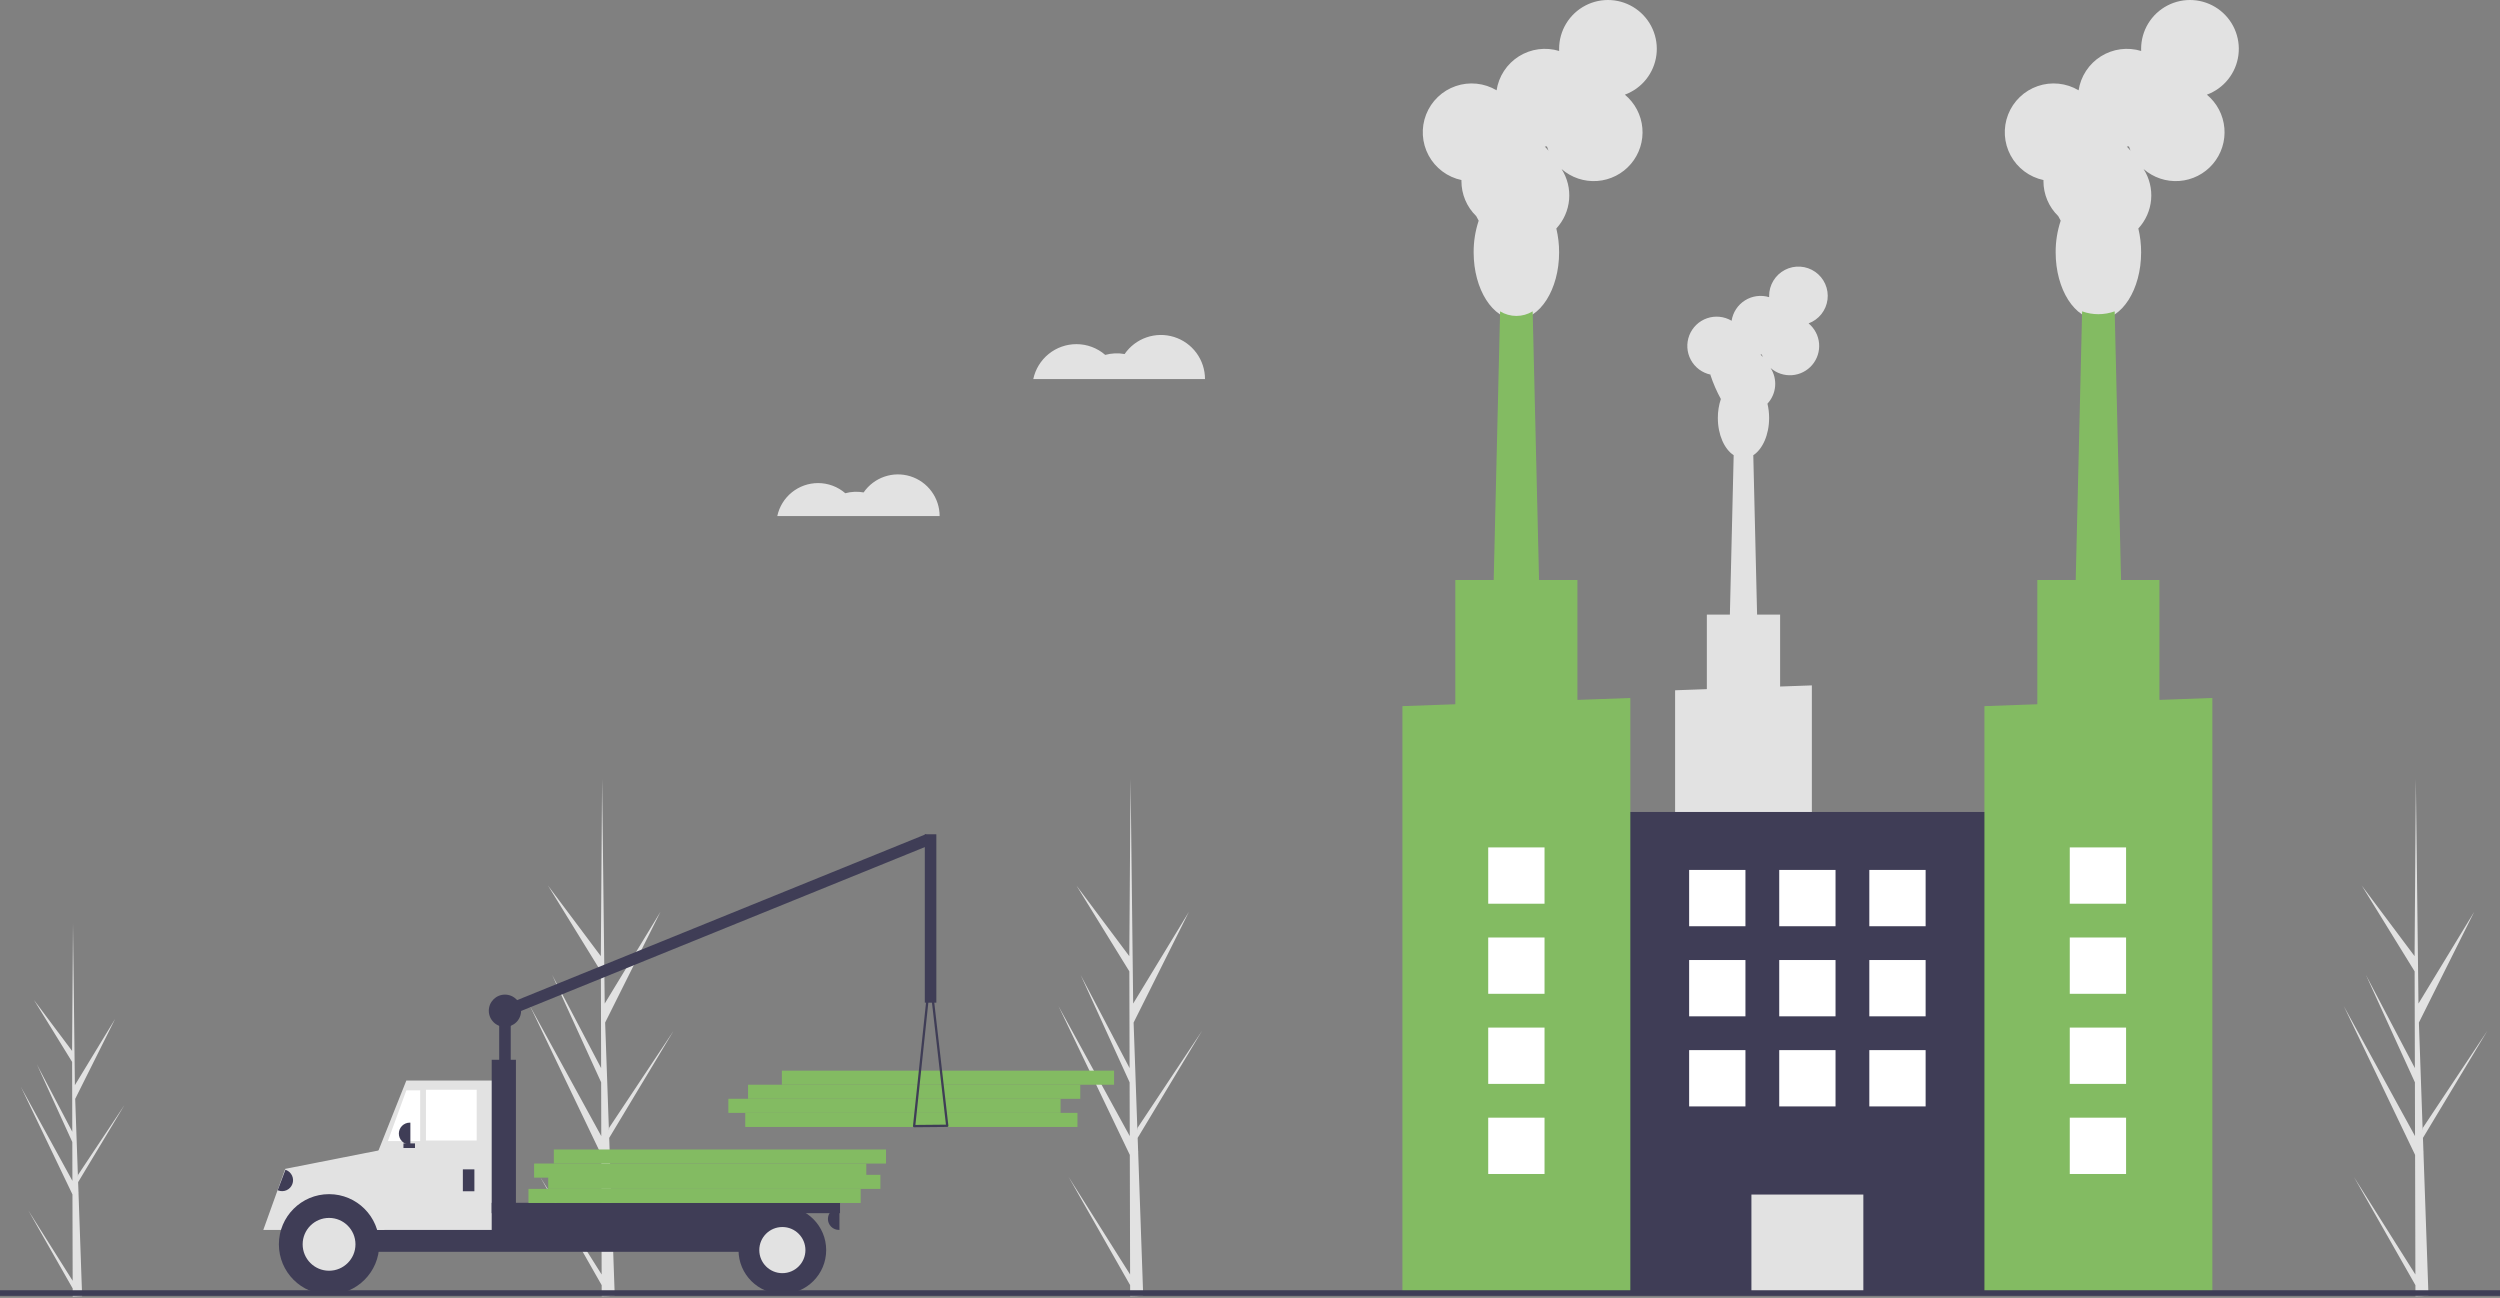 <svg width="888" height="461" viewBox="0 0 888 461" fill="none" xmlns="http://www.w3.org/2000/svg">
<rect x="0" y="0" width="888" height="461" fill="#808080" stroke="none"/>
<g clip-path="url(#clip0_639_1706)">
<path d="M213.701 452.706L191.827 417.992L213.711 456.488L213.723 460.443C215.284 460.425 216.828 460.365 218.357 460.264L216.573 409.451L216.597 409.059L216.557 408.984L216.387 404.182L239.258 366.136L216.363 400.587L216.295 401.604L214.947 363.213L234.609 323.849L214.793 356.467L213.871 276.894L213.867 276.629L213.864 276.89L213.415 339.628L194.627 314.525L213.432 345.032L213.519 379.394L196.086 346.207L213.529 384.445L213.577 403.552L188.254 357.344L213.597 410.218L213.701 452.706Z" fill="#E2E2E2"/>
<path d="M401.412 452.706L379.538 417.992L401.422 456.488L401.434 460.443C402.995 460.425 404.539 460.365 406.068 460.264L404.284 409.452L404.308 409.059L404.267 408.984L404.098 404.182L426.969 366.136L404.074 400.587L404.005 401.604L402.658 363.213L422.32 323.849L402.504 356.467L401.582 276.894L401.578 276.63L401.575 276.89L401.126 339.628L382.338 314.526L401.143 345.032L401.23 379.394L383.797 346.207L401.24 384.446L401.288 403.553L375.965 357.345L401.308 410.218L401.412 452.706Z" fill="#E2E2E2"/>
<path d="M25.811 454.939L10.015 429.872L25.818 457.669L25.827 460.526C26.953 460.512 28.069 460.469 29.173 460.396L27.885 423.705L27.902 423.421L27.873 423.367L27.75 419.9L44.266 392.427L27.733 417.304L27.683 418.038L26.71 390.316L40.908 361.892L26.599 385.445L25.934 327.986L25.931 327.795L25.928 327.983L25.604 373.286L12.037 355.159L25.616 377.188L25.679 402L13.091 378.036L25.686 405.648L25.721 419.445L7.436 386.078L25.735 424.258L25.811 454.939Z" fill="#E2E2E2"/>
<path d="M857.945 452.706L836.071 417.992L857.955 456.488L857.967 460.443C859.528 460.425 861.073 460.365 862.602 460.264L860.817 409.451L860.841 409.059L860.801 408.984L860.631 404.182L883.502 366.136L860.607 400.587L860.539 401.604L859.191 363.213L878.853 323.849L859.037 356.467L858.115 276.894L858.111 276.629L858.108 276.89L857.659 339.628L838.871 314.525L857.676 345.032L857.763 379.394L840.33 346.207L857.773 384.445L857.821 403.552L832.498 357.344L857.841 410.218L857.945 452.706Z" fill="#E2E2E2"/>
<path d="M264.715 400.295H382.715V395.295H264.715V400.295Z" fill="#83BB62"/>
<path d="M258.715 395.295H376.715V390.295H258.715V395.295Z" fill="#83BB62"/>
<path d="M265.715 390.295H383.715V385.295H265.715V390.295Z" fill="#83BB62"/>
<path d="M277.715 385.295H395.715V380.295H277.715V385.295Z" fill="#83BB62"/>
<path d="M177.313 387.289H181.41V358.2H177.313V387.289Z" fill="#3F3D56"/>
<path d="M177.305 357.831L178.846 361.627L330.455 300.092L328.914 296.295L177.305 357.831Z" fill="#3F3D56"/>
<path d="M101.518 430.717H137.162V416.787H101.518V430.717Z" fill="#3F3D56"/>
<path d="M104.797 444.646H280.557V429.078H104.797V444.646Z" fill="#3F3D56"/>
<path d="M133.68 436.862H175.879V383.806H144.332L133.68 410.565V436.862Z" fill="#E2E2E2"/>
<path d="M151.298 405.11H169.324V387.084H151.298V405.11Z" fill="white"/>
<path d="M137.777 405.315H149.249V387.289H144.332L137.777 405.315Z" fill="white"/>
<path d="M164.407 423.137H168.504V415.353H164.407V423.137Z" fill="#3F3D56"/>
<path d="M145.766 406.544H145.561C144.529 406.544 143.539 406.134 142.809 405.404C142.079 404.675 141.669 403.685 141.669 402.652C141.669 401.62 142.079 400.63 142.809 399.9C143.539 399.17 144.529 398.76 145.561 398.76H145.766V406.544Z" fill="#3F3D56"/>
<path d="M298.174 436.862H297.969C296.937 436.862 295.947 436.452 295.217 435.722C294.487 434.992 294.077 434.002 294.077 432.97C294.077 431.938 294.487 430.948 295.217 430.218C295.947 429.488 296.937 429.078 297.969 429.078H298.174V436.862Z" fill="#3F3D56"/>
<path d="M117.292 429.019C114.245 429.058 111.246 429.783 108.518 431.141C105.791 432.499 103.404 434.455 101.536 436.862H93.529L101.314 415.178L137.572 408.027L136.548 436.862H133.047C131.18 434.455 128.793 432.499 126.065 431.141C123.337 429.783 120.339 429.058 117.292 429.019Z" fill="#E2E2E2"/>
<path d="M116.882 459.805C126.725 459.805 134.704 451.826 134.704 441.983C134.704 432.14 126.725 424.161 116.882 424.161C107.04 424.161 99.061 432.14 99.061 441.983C99.061 451.826 107.04 459.805 116.882 459.805Z" fill="#3F3D56"/>
<path d="M116.882 451.363C122.062 451.363 126.262 447.164 126.262 441.983C126.262 436.803 122.062 432.603 116.882 432.603C111.701 432.603 107.502 436.803 107.502 441.983C107.502 447.164 111.701 451.363 116.882 451.363Z" fill="#E2E2E2"/>
<path d="M277.893 459.6C286.491 459.6 293.461 452.63 293.461 444.032C293.461 435.433 286.491 428.463 277.893 428.463C269.294 428.463 262.324 435.433 262.324 444.032C262.324 452.63 269.294 459.6 277.893 459.6Z" fill="#3F3D56"/>
<path d="M277.893 452.226C282.419 452.226 286.087 448.557 286.087 444.032C286.087 439.506 282.419 435.838 277.893 435.838C273.368 435.838 269.699 439.506 269.699 444.032C269.699 448.557 273.368 452.226 277.893 452.226Z" fill="#E2E2E2"/>
<path d="M174.65 438.501H183.254V376.432H174.65V438.501Z" fill="#3F3D56"/>
<path d="M174.65 430.921H298.379V427.234H174.65V430.921Z" fill="#3F3D56"/>
<path d="M143.307 407.773H147.404V406.135H143.307V407.773Z" fill="#3F3D56"/>
<path d="M324.394 400.265C324.355 400.222 324.325 400.172 324.307 400.117C324.289 400.062 324.283 400.004 324.289 399.946L329.94 346.514C329.95 346.414 329.998 346.321 330.072 346.253C330.147 346.186 330.244 346.148 330.345 346.147H330.347C330.448 346.147 330.545 346.185 330.62 346.251C330.695 346.318 330.743 346.411 330.754 346.511L336.865 399.832C336.872 399.889 336.866 399.947 336.849 400.001C336.832 400.056 336.803 400.107 336.765 400.15C336.727 400.193 336.681 400.227 336.628 400.251C336.576 400.275 336.519 400.288 336.462 400.288L324.701 400.399H324.697C324.64 400.399 324.583 400.387 324.531 400.364C324.479 400.341 324.432 400.307 324.394 400.265ZM330.364 350.298L325.153 399.575L335.999 399.473L330.364 350.298Z" fill="#3F3D56"/>
<path d="M101.389 415.494L101.58 415.567C102.546 415.932 103.327 416.666 103.751 417.607C104.176 418.548 104.209 419.619 103.844 420.584C103.479 421.55 102.745 422.331 101.804 422.755C100.863 423.18 99.792 423.213 98.826 422.848L98.635 422.775L101.389 415.494Z" fill="#3F3D56"/>
<path d="M328.491 356.152H332.588V296.336H328.491V356.152Z" fill="#3F3D56"/>
<path d="M179.361 364.755C182.529 364.755 185.097 362.187 185.097 359.019C185.097 355.852 182.529 353.284 179.361 353.284C176.193 353.284 173.625 355.852 173.625 359.019C173.625 362.187 176.193 364.755 179.361 364.755Z" fill="#3F3D56"/>
<path d="M187.715 427.295H305.715V422.295H187.715V427.295Z" fill="#83BB62"/>
<path d="M194.715 422.295H312.715V417.295H194.715V422.295Z" fill="#83BB62"/>
<path d="M189.715 418.295H307.715V413.295H189.715V418.295Z" fill="#83BB62"/>
<path d="M196.715 413.295H314.715V408.295H196.715V413.295Z" fill="#83BB62"/>
<path d="M382.338 122.242C386.098 122.238 389.734 123.592 392.574 126.056C394.819 125.443 397.172 125.34 399.462 125.754C401.357 123.003 404.083 120.931 407.24 119.839C410.397 118.748 413.82 118.694 417.01 119.687C420.2 120.68 422.988 122.666 424.969 125.357C426.949 128.047 428.017 131.3 428.016 134.641H367.02C367.767 131.133 369.697 127.988 372.485 125.731C375.273 123.474 378.751 122.243 382.338 122.242Z" fill="#E2E2E2"/>
<path d="M290.572 171.59C294.127 171.586 297.564 172.867 300.25 175.196C302.371 174.617 304.596 174.519 306.761 174.91C308.553 172.309 311.129 170.35 314.114 169.318C317.099 168.286 320.336 168.236 323.351 169.174C326.367 170.113 329.003 171.991 330.875 174.535C332.747 177.078 333.757 180.154 333.757 183.312H276.09C276.797 179.995 278.621 177.022 281.257 174.888C283.893 172.755 287.181 171.591 290.572 171.59Z" fill="#E2E2E2"/>
<path d="M594.998 245.186V370.091H643.572V243.451L632.296 243.853V218.296H624.118L622.77 161.692C626.07 159.542 628.393 154.434 628.393 148.47C628.397 146.758 628.197 145.052 627.799 143.386C629.361 141.696 630.318 139.536 630.521 137.244C630.724 134.951 630.16 132.656 628.919 130.719C629.957 131.625 631.165 132.317 632.472 132.754C633.78 133.19 635.161 133.362 636.535 133.261C637.91 133.159 639.25 132.786 640.479 132.162C641.708 131.538 642.801 130.676 643.694 129.626C644.587 128.576 645.263 127.36 645.682 126.047C646.101 124.734 646.255 123.351 646.136 121.977C646.016 120.604 645.625 119.269 644.984 118.048C644.344 116.828 643.468 115.746 642.407 114.867C644.191 114.208 645.762 113.073 646.946 111.585C648.131 110.097 648.886 108.312 649.128 106.426C649.37 104.539 649.09 102.622 648.319 100.882C647.548 99.143 646.316 97.649 644.755 96.561C643.194 95.473 641.365 94.834 639.467 94.713C637.568 94.591 635.673 94.993 633.987 95.873C632.3 96.753 630.887 98.078 629.901 99.705C628.915 101.332 628.393 103.198 628.393 105.1C628.393 105.253 628.398 105.404 628.404 105.554C626.975 105.118 625.469 104.994 623.987 105.191C622.506 105.388 621.085 105.902 619.819 106.697C618.554 107.492 617.475 108.55 616.655 109.8C615.835 111.049 615.293 112.46 615.066 113.937C613.768 113.165 612.318 112.684 610.815 112.529C609.313 112.373 607.795 112.547 606.366 113.037C604.937 113.527 603.632 114.322 602.542 115.367C601.451 116.413 600.601 117.683 600.051 119.089C599.501 120.496 599.263 122.005 599.354 123.513C599.446 125.02 599.864 126.49 600.581 127.82C601.297 129.15 602.294 130.307 603.503 131.213C604.712 132.119 606.104 132.75 607.581 133.064C607.579 133.14 607.575 133.215 607.575 133.291C608.542 136.208 609.772 139.031 611.251 141.725C610.528 143.9 610.166 146.178 610.178 148.47C610.178 154.434 612.5 159.542 615.8 161.692L614.453 218.296H606.274V244.783L594.998 245.186ZM625.33 125.917L625.357 125.918C625.507 125.918 625.656 125.913 625.805 125.906C625.898 126.214 626.006 126.515 626.126 126.81C625.878 126.497 625.612 126.199 625.33 125.917Z" fill="#E2E2E2"/>
<path d="M568.255 459H715.713V288.411H568.255V459Z" fill="#3F3D56"/>
<path d="M622.105 459H661.861V424.304H622.105V459Z" fill="#E2E2E2"/>
<path d="M519.111 63.955C519.108 64.081 519.101 64.206 519.101 64.332C519.099 66.652 519.563 68.949 520.467 71.086C521.37 73.222 522.695 75.156 524.361 76.77C524.621 77.325 524.911 77.866 525.228 78.39C524.023 82.014 523.418 85.812 523.438 89.632C523.438 102.805 530.234 113.485 538.618 113.485C547.001 113.485 553.797 102.805 553.797 89.632C553.803 86.778 553.471 83.933 552.808 81.158C555.411 78.341 557.006 74.741 557.344 70.92C557.682 67.1 556.743 63.275 554.675 60.045C556.404 61.557 558.417 62.71 560.596 63.437C562.775 64.164 565.076 64.451 567.367 64.282C569.658 64.112 571.892 63.49 573.94 62.45C575.989 61.41 577.81 59.973 579.298 58.224C580.787 56.474 581.913 54.447 582.612 52.258C583.31 50.07 583.567 47.765 583.368 45.477C583.168 43.188 582.516 40.962 581.449 38.928C580.382 36.894 578.922 35.092 577.153 33.626C580.128 32.529 582.745 30.637 584.72 28.156C586.695 25.676 587.952 22.702 588.355 19.557C588.759 16.412 588.293 13.217 587.008 10.318C585.723 7.42 583.668 4.929 581.067 3.116C578.466 1.303 575.418 0.238 572.253 0.035C569.089 -0.167 565.93 0.502 563.119 1.969C560.309 3.436 557.954 5.645 556.31 8.356C554.667 11.068 553.797 14.178 553.797 17.348C553.797 17.602 553.806 17.854 553.816 18.105C551.434 17.378 548.924 17.171 546.455 17.5C543.986 17.828 541.617 18.684 539.508 20.01C537.399 21.335 535.6 23.098 534.233 25.18C532.867 27.262 531.964 29.614 531.586 32.076C529.423 30.789 527.005 29.988 524.501 29.729C521.997 29.47 519.467 29.759 517.085 30.576C514.704 31.393 512.529 32.718 510.712 34.46C508.894 36.202 507.478 38.319 506.56 40.663C505.643 43.007 505.247 45.523 505.399 48.036C505.551 50.549 506.249 52.998 507.443 55.214C508.637 57.431 510.299 59.36 512.314 60.87C514.329 62.379 516.648 63.432 519.111 63.955ZM548.737 52.044C548.987 52.044 549.236 52.036 549.484 52.025C549.639 52.538 549.818 53.04 550.02 53.531C549.606 53.01 549.163 52.513 548.692 52.043L548.737 52.044Z" fill="#E2E2E2"/>
<path d="M529.941 232.03H547.292L546.672 206.01V206L544.401 110.59C542.66 111.654 540.658 112.218 538.616 112.218C536.575 112.218 534.573 111.654 532.832 110.59L530.562 206V206.01L529.941 232.03Z" fill="#83BB62"/>
<path d="M498.141 250.82V459H579.092V247.93L560.301 248.6V206.01H516.931V250.15L498.141 250.82Z" fill="#83BB62"/>
<path d="M725.841 63.955C725.838 64.081 725.832 64.206 725.832 64.332C725.829 66.652 726.294 68.949 727.197 71.086C728.101 73.222 729.425 75.156 731.091 76.77C731.352 77.325 731.641 77.866 731.959 78.39C730.753 82.014 730.148 85.812 730.169 89.632C730.169 102.805 736.965 113.485 745.348 113.485C753.732 113.485 760.528 102.805 760.528 89.632C760.534 86.778 760.202 83.933 759.538 81.158C762.141 78.341 763.737 74.741 764.074 70.92C764.412 67.1 763.473 63.275 761.405 60.045C763.135 61.557 765.148 62.71 767.326 63.437C769.505 64.164 771.807 64.451 774.098 64.282C776.389 64.113 778.623 63.49 780.671 62.45C782.719 61.41 784.54 59.974 786.029 58.224C787.517 56.475 788.644 54.447 789.342 52.259C790.041 50.07 790.298 47.765 790.098 45.477C789.899 43.188 789.247 40.962 788.18 38.928C787.113 36.894 785.653 35.092 783.884 33.626C786.858 32.529 789.475 30.637 791.45 28.156C793.425 25.676 794.682 22.702 795.086 19.557C795.489 16.412 795.023 13.217 793.738 10.318C792.453 7.42 790.399 4.929 787.797 3.116C785.196 1.303 782.148 0.238 778.984 0.035C775.82 -0.167 772.661 0.502 769.85 1.969C767.039 3.436 764.684 5.645 763.041 8.356C761.397 11.068 760.528 14.177 760.528 17.348C760.528 17.602 760.536 17.854 760.547 18.105C758.165 17.378 755.654 17.171 753.185 17.5C750.716 17.828 748.347 18.684 746.238 20.01C744.13 21.335 742.331 23.098 740.964 25.18C739.597 27.262 738.694 29.614 738.317 32.076C736.153 30.789 733.736 29.988 731.231 29.729C728.727 29.47 726.197 29.759 723.816 30.576C721.435 31.393 719.26 32.718 717.442 34.46C715.625 36.202 714.208 38.319 713.291 40.663C712.373 43.007 711.977 45.523 712.13 48.036C712.282 50.549 712.979 52.998 714.174 55.214C715.368 57.431 717.03 59.36 719.045 60.87C721.059 62.379 723.379 63.432 725.841 63.955ZM755.468 52.044C755.718 52.044 755.966 52.036 756.214 52.025C756.37 52.538 756.548 53.04 756.75 53.531C756.336 53.01 755.893 52.513 755.423 52.043L755.468 52.044Z" fill="#E2E2E2"/>
<path d="M736.674 232.03H754.022L751.131 110.594C747.392 111.937 743.303 111.937 739.565 110.594L736.674 232.03Z" fill="#83BB62"/>
<path d="M704.871 250.82V459H785.831V247.93L779.181 248.17L767.031 248.6V206.01H723.661V250.15L704.871 250.82Z" fill="#83BB62"/>
<path d="M663.982 329H683.982V309H663.982V329Z" fill="white"/>
<path d="M631.982 329H651.982V309H631.982V329Z" fill="white"/>
<path d="M599.982 329H619.982V309H599.982V329Z" fill="white"/>
<path d="M663.982 361H683.982V341H663.982V361Z" fill="white"/>
<path d="M631.982 361H651.982V341H631.982V361Z" fill="white"/>
<path d="M599.982 361H619.982V341H599.982V361Z" fill="white"/>
<path d="M663.982 393H683.982V373H663.982V393Z" fill="white"/>
<path d="M631.982 393H651.982V373H631.982V393Z" fill="white"/>
<path d="M599.982 393H619.982V373H599.982V393Z" fill="white"/>
<path d="M528.617 321H548.617V301H528.617V321Z" fill="white"/>
<path d="M528.617 353H548.617V333H528.617V353Z" fill="white"/>
<path d="M528.617 385H548.617V365H528.617V385Z" fill="white"/>
<path d="M528.617 417H548.617V397H528.617V417Z" fill="white"/>
<path d="M735.182 321H755.182V301H735.182V321Z" fill="white"/>
<path d="M735.182 353H755.182V333H735.182V353Z" fill="white"/>
<path d="M735.182 385H755.182V365H735.182V385Z" fill="white"/>
<path d="M735.182 417H755.182V397H735.182V417Z" fill="white"/>
<path d="M888 458.295H0V460.295H888V458.295Z" fill="#3F3D56"/>
</g>
<defs>
<clipPath id="clip0_639_1706">
<rect width="888" height="460.526" fill="white"/>
</clipPath>
</defs>
</svg>
